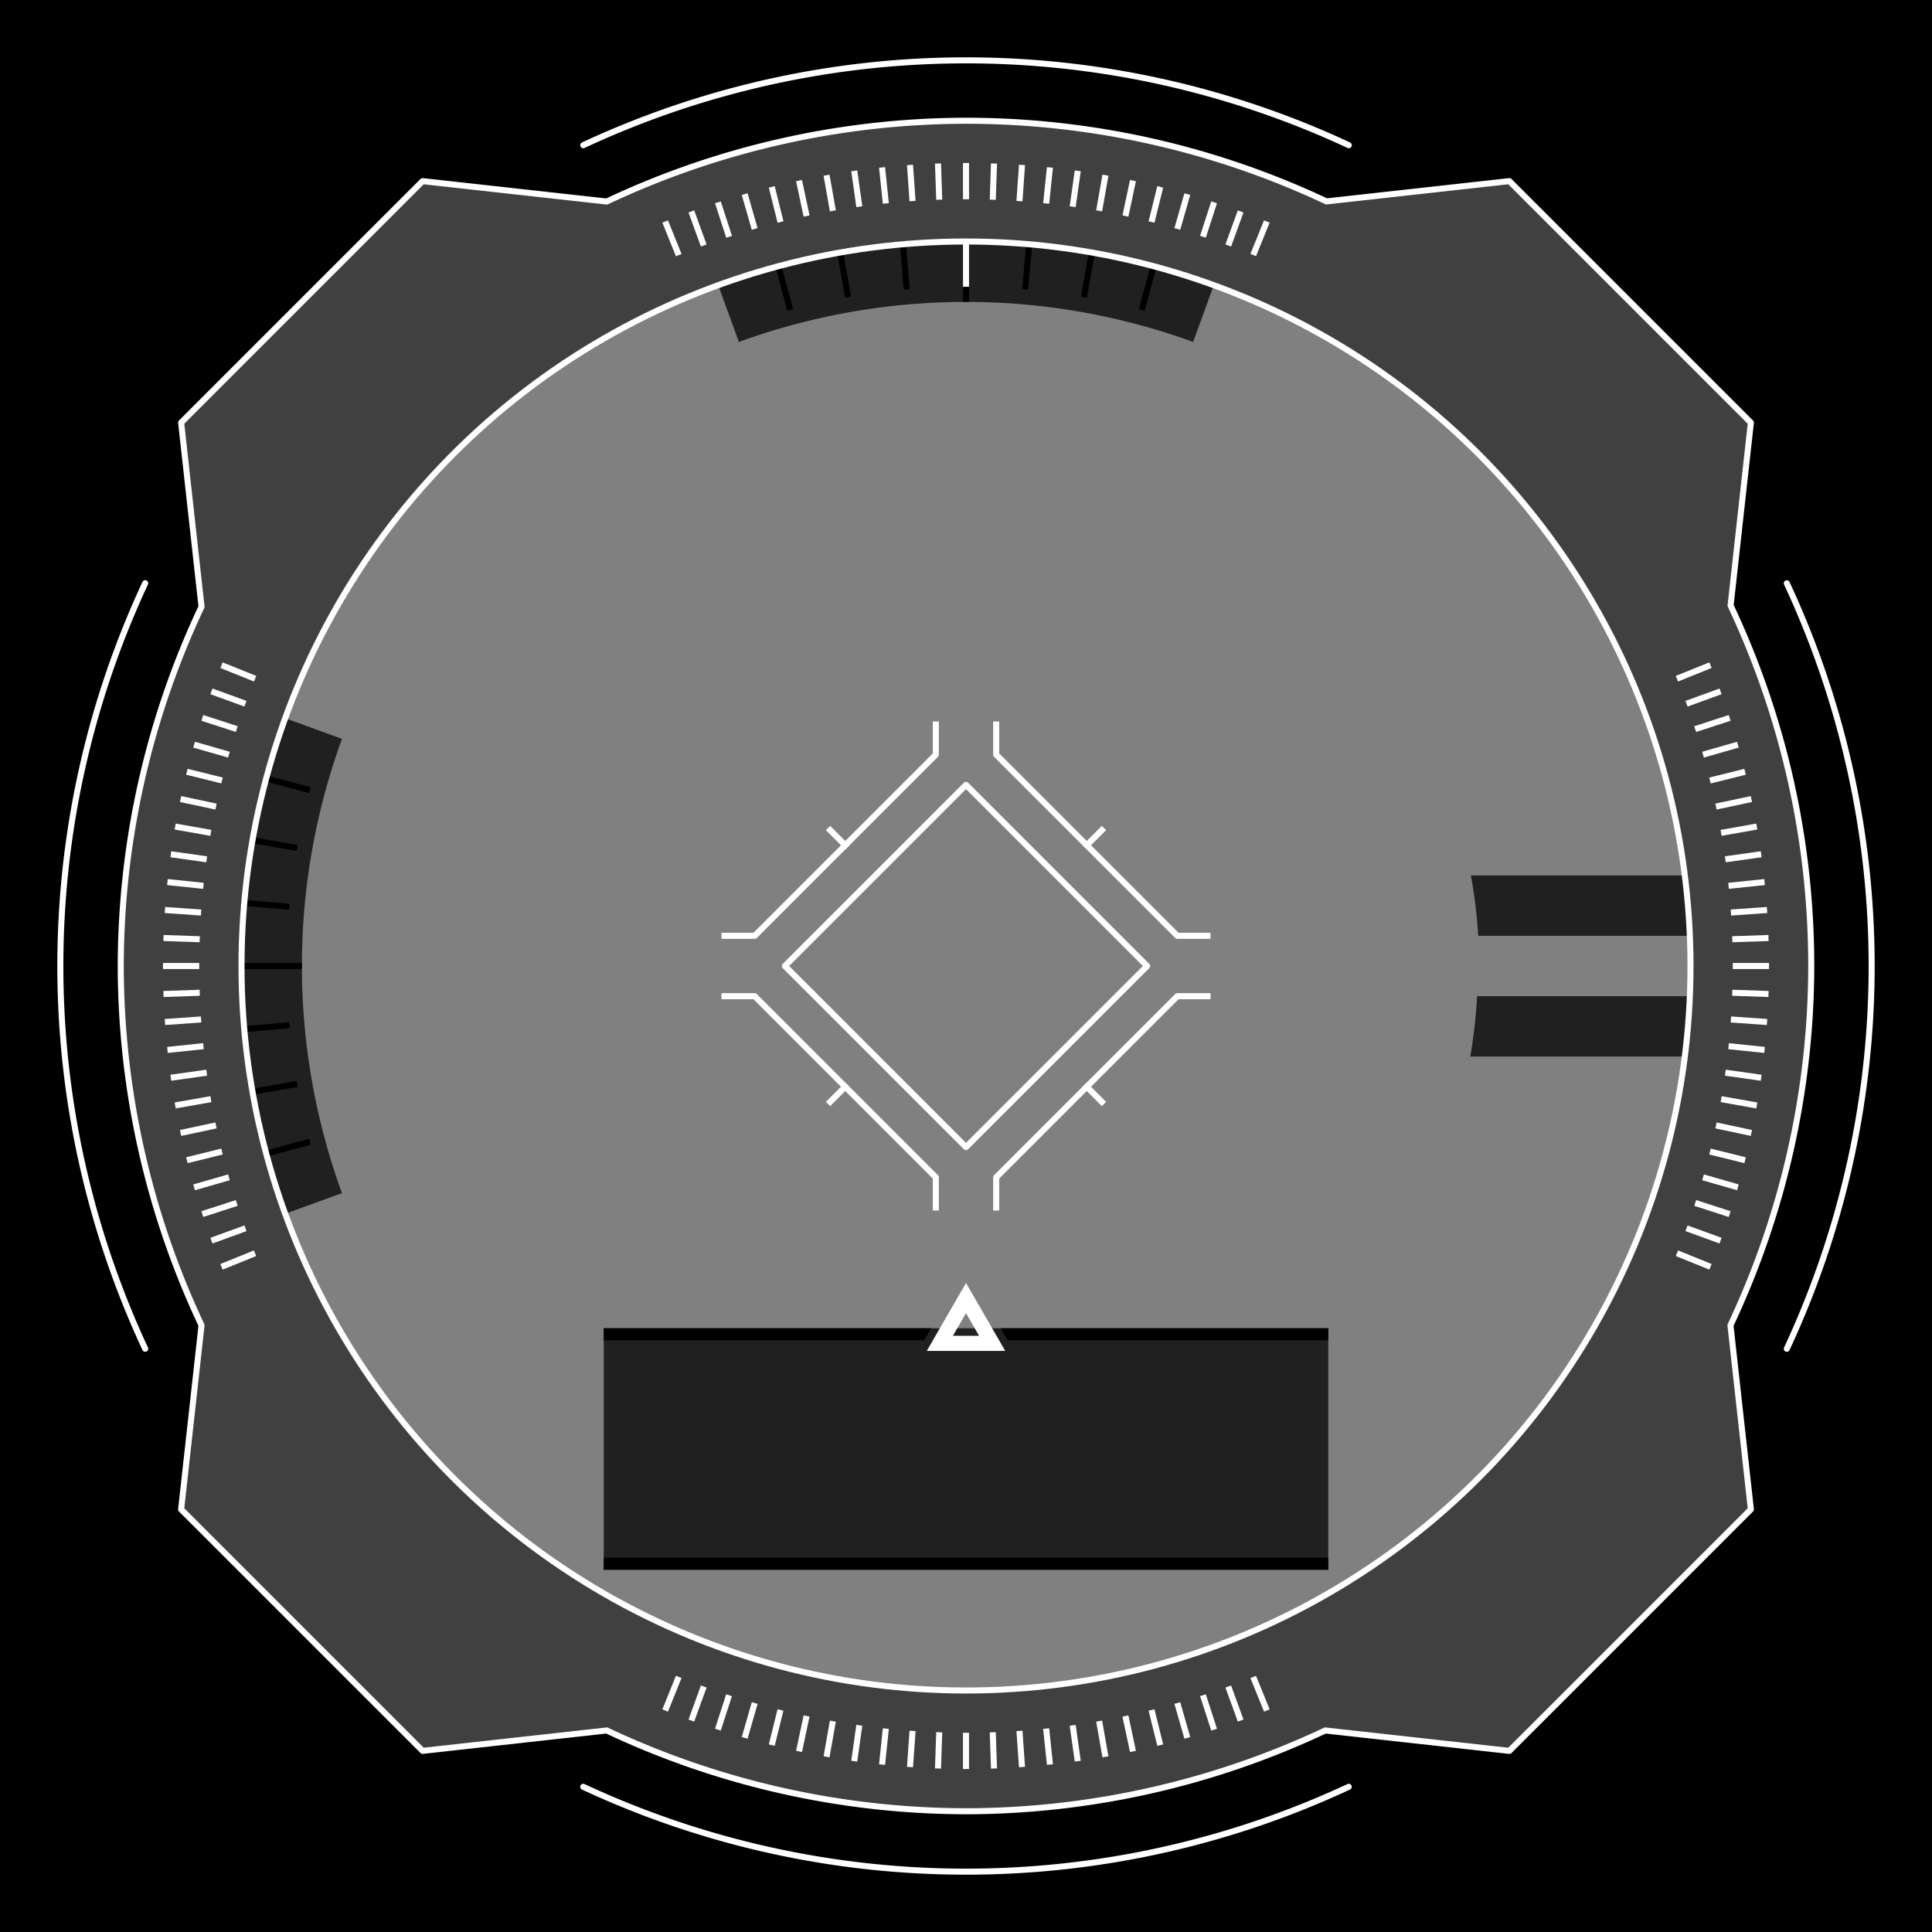 <?xml version="1.0" encoding="UTF-8" standalone="no"?>
<!-- Created with Inkscape (http://www.inkscape.org/) -->

<svg
   width="32"
   height="32"
   viewBox="0 0 32 32"
   version="1.1"
   id="svg1"
   xmlns="http://www.w3.org/2000/svg"
   xmlns:svg="http://www.w3.org/2000/svg">
  <rect x="0" y="0" width="32" height="32" fill="#808080" stroke="none"/>
  <defs
     id="defs1" />
  <g
     id="Base">
    <path
       id="rect237"
       style="opacity:0.75;fill:#000000;stroke:none;stroke-width:0.1;stroke-linecap:butt;stroke-linejoin:round;stroke-miterlimit:8;paint-order:markers stroke fill"
       d="M 24.363 14.5 A 8.5 8.5 0 0 1 24.484 15.5 L 27.988 15.5 A 12 12 0 0 0 27.902 14.5 L 24.363 14.5 z M 24.465 16.5 A 8.5 8.5 0 0 1 24.352 17.5 L 27.893 17.5 A 12 12 0 0 0 27.965 16.5 L 24.465 16.5 z " />
    <path
       style="opacity:0.75;fill:none;stroke:#000000;stroke-width:1;stroke-linecap:butt;stroke-linejoin:round;stroke-miterlimit:8;paint-order:markers stroke fill"
       id="path234"
       d="m 5.194,-12.067 a 11.5,11.5 0 0 1 -1e-7,-7.866"
       transform="rotate(90)" />
    <path
       style="opacity:0.75;fill:none;stroke:#000000;stroke-width:1;stroke-linecap:butt;stroke-linejoin:round;stroke-miterlimit:8;paint-order:markers stroke fill"
       id="path233"
       d="m 5.194,19.933 a 11.5,11.5 0 0 1 -1e-7,-7.866" />
    <path
       id="rect10"
       style="opacity:0.5;fill:#000000;stroke:none;stroke-width:0.25;stroke-linecap:round;stroke-linejoin:round;stroke-miterlimit:8;paint-order:markers stroke fill"
       d="M 0,0 V 32 H 32 V 0 Z M 16,4 A 12,12 0 0 1 28,16 12,12 0 0 1 16,28 12,12 0 0 1 4,16 12,12 0 0 1 16,4 Z" />
    <path
       id="rect9"
       style="fill:#000000;stroke:none;stroke-width:0.25;stroke-linecap:round;stroke-linejoin:round;stroke-miterlimit:8;paint-order:markers stroke fill"
       d="M 0,0 V 32 H 32 V 0 Z m 16,2 a 14,14 0 0 1 5.971,1.336 L 25,3 29,7 28.664,10.029 A 14,14 0 0 1 30,16 14,14 0 0 1 28.662,21.951 L 29,25 25,29 21.951,28.662 A 14,14 0 0 1 16,30 14,14 0 0 1 10.049,28.662 L 7,29 3,25 3.338,21.951 A 14,14 0 0 1 2,16 14,14 0 0 1 3.338,10.049 L 3,7 7,3 10.049,3.338 A 14,14 0 0 1 16,2 Z" />
    <path
       id="path1"
       style="fill:none;stroke:#ffffff;stroke-width:0.1;stroke-linejoin:round;stroke-miterlimit:8;paint-order:markers stroke fill"
       d="M 16,2 A 14,14 0 0 0 10.049,3.338 L 7,3 3,7 3.338,10.049 A 14,14 0 0 0 2,16 14,14 0 0 0 3.338,21.951 L 3,25 7,29 10.049,28.662 A 14,14 0 0 0 16,30 14,14 0 0 0 21.951,28.662 L 25,29 29,25 28.662,21.951 A 14,14 0 0 0 30,16 14,14 0 0 0 28.664,10.029 L 29,7 25,3 21.971,3.336 A 14,14 0 0 0 16,2 Z" />
    <path
       style="fill:none;stroke:#000000;stroke-width:0.1;stroke-miterlimit:8;paint-order:markers stroke fill"
       d="M 4,16 H 5"
       id="path2" />
    <path
       style="fill:none;stroke:#000000;stroke-width:0.1;stroke-miterlimit:8;paint-order:markers stroke fill"
       d="m 4.046,14.954 0.747,0.065"
       id="path3" />
    <path
       style="fill:none;stroke:#000000;stroke-width:0.1;stroke-miterlimit:8;paint-order:markers stroke fill"
       d="m 4.182,13.916 0.739,0.13"
       id="path4" />
    <path
       style="fill:none;stroke:#000000;stroke-width:0.1;stroke-miterlimit:8;paint-order:markers stroke fill"
       d="m 4.409,12.894 0.724,0.194"
       id="path11" />
    <path
       style="fill:none;stroke:#000000;stroke-width:0.1;stroke-miterlimit:8;paint-order:markers stroke fill"
       d="M 4.409,19.106 5.133,18.912"
       id="path12" />
    <path
       style="fill:none;stroke:#000000;stroke-width:0.1;stroke-miterlimit:8;paint-order:markers stroke fill"
       d="M 4.182,18.084 4.921,17.954"
       id="path13" />
    <path
       style="fill:none;stroke:#000000;stroke-width:0.1;stroke-miterlimit:8;paint-order:markers stroke fill"
       d="m 4.046,17.046 0.747,-0.065"
       id="path14" />
    <path
       style="fill:none;stroke:#000000;stroke-width:0.1;stroke-miterlimit:8;paint-order:markers stroke fill"
       d="M 16,4 V 5"
       id="path15" />
    <path
       style="fill:none;stroke:#000000;stroke-width:0.1;stroke-miterlimit:8;paint-order:markers stroke fill"
       d="m 17.046,4.046 -0.065,0.747"
       id="path16" />
    <path
       style="fill:none;stroke:#000000;stroke-width:0.1;stroke-miterlimit:8;paint-order:markers stroke fill"
       d="M 18.084,4.182 17.954,4.921"
       id="path17" />
    <path
       style="fill:none;stroke:#000000;stroke-width:0.1;stroke-miterlimit:8;paint-order:markers stroke fill"
       d="M 19.106,4.409 18.912,5.133"
       id="path18" />
    <path
       style="fill:none;stroke:#000000;stroke-width:0.1;stroke-miterlimit:8;paint-order:markers stroke fill"
       d="m 12.894,4.409 0.194,0.724"
       id="path19" />
    <path
       style="fill:none;stroke:#000000;stroke-width:0.1;stroke-miterlimit:8;paint-order:markers stroke fill"
       d="m 13.916,4.182 0.13,0.739"
       id="path20" />
    <path
       style="fill:none;stroke:#000000;stroke-width:0.1;stroke-miterlimit:8;paint-order:markers stroke fill"
       d="m 14.954,4.046 0.065,0.747"
       id="path21" />
    <circle
       style="fill:none;stroke:#ffffff;stroke-width:0.1;stroke-linecap:round;stroke-linejoin:round;stroke-miterlimit:8;paint-order:markers stroke fill"
       id="path9"
       cx="16"
       cy="16"
       r="12" />
  </g>
  <g
     id="Slits"
     style="display:inline">
    <path
       style="opacity:1;fill:none;stroke:#ffffff;stroke-width:0.1;stroke-linecap:square;stroke-linejoin:round;stroke-miterlimit:8;paint-order:markers stroke fill"
       d="m 16,2.75 v 0.5"
       id="path10" />
    <path
       style="opacity:1;fill:none;stroke:#ffffff;stroke-width:0.1;stroke-linecap:square;stroke-linejoin:round;stroke-miterlimit:8;paint-order:markers stroke fill"
       d="M 16.462,2.758 16.445,3.258"
       id="path127" />
    <path
       style="opacity:1;fill:none;stroke:#ffffff;stroke-width:0.1;stroke-linecap:square;stroke-linejoin:round;stroke-miterlimit:8;paint-order:markers stroke fill"
       d="m 16.924,2.782 -0.035,0.499"
       id="path128" />
    <path
       style="opacity:1;fill:none;stroke:#ffffff;stroke-width:0.1;stroke-linecap:square;stroke-linejoin:round;stroke-miterlimit:8;paint-order:markers stroke fill"
       d="m 17.385,2.823 -0.052,0.497"
       id="path129" />
    <path
       style="opacity:1;fill:none;stroke:#ffffff;stroke-width:0.1;stroke-linecap:square;stroke-linejoin:round;stroke-miterlimit:8;paint-order:markers stroke fill"
       d="m 17.844,2.879 -0.07,0.495"
       id="path130" />
    <path
       style="opacity:1;fill:none;stroke:#ffffff;stroke-width:0.1;stroke-linecap:square;stroke-linejoin:round;stroke-miterlimit:8;paint-order:markers stroke fill"
       d="m 18.301,2.951 -0.087,0.492"
       id="path131" />
    <path
       style="opacity:1;fill:none;stroke:#ffffff;stroke-width:0.1;stroke-linecap:square;stroke-linejoin:round;stroke-miterlimit:8;paint-order:markers stroke fill"
       d="M 18.755,3.04 18.651,3.529"
       id="path132" />
    <path
       style="opacity:1;fill:none;stroke:#ffffff;stroke-width:0.1;stroke-linecap:square;stroke-linejoin:round;stroke-miterlimit:8;paint-order:markers stroke fill"
       d="M 19.205,3.144 19.085,3.629"
       id="path133" />
    <path
       style="opacity:1;fill:none;stroke:#ffffff;stroke-width:0.1;stroke-linecap:square;stroke-linejoin:round;stroke-miterlimit:8;paint-order:markers stroke fill"
       d="M 19.652,3.263 19.514,3.744"
       id="path134" />
    <path
       style="opacity:1;fill:none;stroke:#ffffff;stroke-width:0.1;stroke-linecap:square;stroke-linejoin:round;stroke-miterlimit:8;paint-order:markers stroke fill"
       d="M 20.094,3.399 19.94,3.874"
       id="path135" />
    <path
       style="opacity:1;fill:none;stroke:#ffffff;stroke-width:0.1;stroke-linecap:square;stroke-linejoin:round;stroke-miterlimit:8;paint-order:markers stroke fill"
       d="M 20.532,3.549 20.361,4.019"
       id="path136" />
    <path
       style="opacity:1;fill:none;stroke:#ffffff;stroke-width:0.1;stroke-linecap:square;stroke-linejoin:round;stroke-miterlimit:8;paint-order:markers stroke fill"
       d="M 20.964,3.715 20.776,4.178"
       id="path137" />
    <path
       style="opacity:1;fill:none;stroke:#ffffff;stroke-width:0.1;stroke-linecap:square;stroke-linejoin:round;stroke-miterlimit:8;paint-order:markers stroke fill"
       d="m 11.036,3.715 0.187,0.464"
       id="path138" />
    <path
       style="opacity:1;fill:none;stroke:#ffffff;stroke-width:0.1;stroke-linecap:square;stroke-linejoin:round;stroke-miterlimit:8;paint-order:markers stroke fill"
       d="M 11.468,3.549 11.639,4.019"
       id="path139" />
    <path
       style="opacity:1;fill:none;stroke:#ffffff;stroke-width:0.1;stroke-linecap:square;stroke-linejoin:round;stroke-miterlimit:8;paint-order:markers stroke fill"
       d="m 11.906,3.399 0.155,0.476"
       id="path140" />
    <path
       style="opacity:1;fill:none;stroke:#ffffff;stroke-width:0.1;stroke-linecap:square;stroke-linejoin:round;stroke-miterlimit:8;paint-order:markers stroke fill"
       d="m 12.348,3.263 0.138,0.481"
       id="path141" />
    <path
       style="opacity:1;fill:none;stroke:#ffffff;stroke-width:0.1;stroke-linecap:square;stroke-linejoin:round;stroke-miterlimit:8;paint-order:markers stroke fill"
       d="m 12.795,3.144 0.121,0.485"
       id="path142" />
    <path
       style="opacity:1;fill:none;stroke:#ffffff;stroke-width:0.1;stroke-linecap:square;stroke-linejoin:round;stroke-miterlimit:8;paint-order:markers stroke fill"
       d="m 13.245,3.04 0.104,0.489"
       id="path143" />
    <path
       style="opacity:1;fill:none;stroke:#ffffff;stroke-width:0.1;stroke-linecap:square;stroke-linejoin:round;stroke-miterlimit:8;paint-order:markers stroke fill"
       d="m 13.699,2.951 0.087,0.492"
       id="path144" />
    <path
       style="opacity:1;fill:none;stroke:#ffffff;stroke-width:0.1;stroke-linecap:square;stroke-linejoin:round;stroke-miterlimit:8;paint-order:markers stroke fill"
       d="M 14.156,2.879 14.226,3.374"
       id="path145" />
    <path
       style="opacity:1;fill:none;stroke:#ffffff;stroke-width:0.1;stroke-linecap:square;stroke-linejoin:round;stroke-miterlimit:8;paint-order:markers stroke fill"
       d="m 14.615,2.823 0.052,0.497"
       id="path146" />
    <path
       style="opacity:1;fill:none;stroke:#ffffff;stroke-width:0.1;stroke-linecap:square;stroke-linejoin:round;stroke-miterlimit:8;paint-order:markers stroke fill"
       d="m 15.076,2.782 0.035,0.499"
       id="path147" />
    <path
       style="opacity:1;fill:none;stroke:#ffffff;stroke-width:0.1;stroke-linecap:square;stroke-linejoin:round;stroke-miterlimit:8;paint-order:markers stroke fill"
       d="m 15.538,2.758 0.017,0.5"
       id="path148" />
    <path
       style="opacity:1;fill:none;stroke:#ffffff;stroke-width:0.1;stroke-linecap:square;stroke-linejoin:round;stroke-miterlimit:8;paint-order:markers stroke fill"
       d="m 29.25,16 h -0.5"
       id="path149" />
    <path
       style="opacity:1;fill:none;stroke:#ffffff;stroke-width:0.1;stroke-linecap:square;stroke-linejoin:round;stroke-miterlimit:8;paint-order:markers stroke fill"
       d="m 29.242,16.462 -0.5,-0.017"
       id="path150" />
    <path
       style="opacity:1;fill:none;stroke:#ffffff;stroke-width:0.1;stroke-linecap:square;stroke-linejoin:round;stroke-miterlimit:8;paint-order:markers stroke fill"
       d="m 29.218,16.924 -0.499,-0.035"
       id="path151" />
    <path
       style="opacity:1;fill:none;stroke:#ffffff;stroke-width:0.1;stroke-linecap:square;stroke-linejoin:round;stroke-miterlimit:8;paint-order:markers stroke fill"
       d="m 29.177,17.385 -0.497,-0.052"
       id="path152" />
    <path
       style="opacity:1;fill:none;stroke:#ffffff;stroke-width:0.1;stroke-linecap:square;stroke-linejoin:round;stroke-miterlimit:8;paint-order:markers stroke fill"
       d="m 29.121,17.844 -0.495,-0.07"
       id="path153" />
    <path
       style="opacity:1;fill:none;stroke:#ffffff;stroke-width:0.1;stroke-linecap:square;stroke-linejoin:round;stroke-miterlimit:8;paint-order:markers stroke fill"
       d="m 29.049,18.301 -0.492,-0.087"
       id="path154" />
    <path
       style="opacity:1;fill:none;stroke:#ffffff;stroke-width:0.1;stroke-linecap:square;stroke-linejoin:round;stroke-miterlimit:8;paint-order:markers stroke fill"
       d="M 28.96,18.755 28.471,18.651"
       id="path155" />
    <path
       style="opacity:1;fill:none;stroke:#ffffff;stroke-width:0.1;stroke-linecap:square;stroke-linejoin:round;stroke-miterlimit:8;paint-order:markers stroke fill"
       d="M 28.856,19.205 28.371,19.085"
       id="path156" />
    <path
       style="opacity:1;fill:none;stroke:#ffffff;stroke-width:0.1;stroke-linecap:square;stroke-linejoin:round;stroke-miterlimit:8;paint-order:markers stroke fill"
       d="m 28.737,19.652 -0.481,-0.138"
       id="path157" />
    <path
       style="opacity:1;fill:none;stroke:#ffffff;stroke-width:0.1;stroke-linecap:square;stroke-linejoin:round;stroke-miterlimit:8;paint-order:markers stroke fill"
       d="M 28.601,20.094 28.126,19.94"
       id="path158" />
    <path
       style="opacity:1;fill:none;stroke:#ffffff;stroke-width:0.1;stroke-linecap:square;stroke-linejoin:round;stroke-miterlimit:8;paint-order:markers stroke fill"
       d="M 28.451,20.532 27.981,20.361"
       id="path159" />
    <path
       style="opacity:1;fill:none;stroke:#ffffff;stroke-width:0.1;stroke-linecap:square;stroke-linejoin:round;stroke-miterlimit:8;paint-order:markers stroke fill"
       d="M 28.285,20.964 27.822,20.776"
       id="path160" />
    <path
       style="opacity:1;fill:none;stroke:#ffffff;stroke-width:0.1;stroke-linecap:square;stroke-linejoin:round;stroke-miterlimit:8;paint-order:markers stroke fill"
       d="m 28.285,11.036 -0.464,0.187"
       id="path161" />
    <path
       style="opacity:1;fill:none;stroke:#ffffff;stroke-width:0.1;stroke-linecap:square;stroke-linejoin:round;stroke-miterlimit:8;paint-order:markers stroke fill"
       d="M 28.451,11.468 27.981,11.639"
       id="path162" />
    <path
       style="opacity:1;fill:none;stroke:#ffffff;stroke-width:0.1;stroke-linecap:square;stroke-linejoin:round;stroke-miterlimit:8;paint-order:markers stroke fill"
       d="m 28.601,11.906 -0.476,0.155"
       id="path163" />
    <path
       style="opacity:1;fill:none;stroke:#ffffff;stroke-width:0.1;stroke-linecap:square;stroke-linejoin:round;stroke-miterlimit:8;paint-order:markers stroke fill"
       d="m 28.737,12.348 -0.481,0.138"
       id="path164" />
    <path
       style="opacity:1;fill:none;stroke:#ffffff;stroke-width:0.1;stroke-linecap:square;stroke-linejoin:round;stroke-miterlimit:8;paint-order:markers stroke fill"
       d="m 28.856,12.795 -0.485,0.121"
       id="path165" />
    <path
       style="opacity:1;fill:none;stroke:#ffffff;stroke-width:0.1;stroke-linecap:square;stroke-linejoin:round;stroke-miterlimit:8;paint-order:markers stroke fill"
       d="m 28.96,13.245 -0.489,0.104"
       id="path166" />
    <path
       style="opacity:1;fill:none;stroke:#ffffff;stroke-width:0.1;stroke-linecap:square;stroke-linejoin:round;stroke-miterlimit:8;paint-order:markers stroke fill"
       d="M 29.049,13.699 28.556,13.786"
       id="path167" />
    <path
       style="opacity:1;fill:none;stroke:#ffffff;stroke-width:0.1;stroke-linecap:square;stroke-linejoin:round;stroke-miterlimit:8;paint-order:markers stroke fill"
       d="m 29.121,14.156 -0.495,0.07"
       id="path168" />
    <path
       style="opacity:1;fill:none;stroke:#ffffff;stroke-width:0.1;stroke-linecap:square;stroke-linejoin:round;stroke-miterlimit:8;paint-order:markers stroke fill"
       d="m 29.177,14.615 -0.497,0.052"
       id="path169" />
    <path
       style="opacity:1;fill:none;stroke:#ffffff;stroke-width:0.1;stroke-linecap:square;stroke-linejoin:round;stroke-miterlimit:8;paint-order:markers stroke fill"
       d="m 29.218,15.076 -0.499,0.035"
       id="path170" />
    <path
       style="opacity:1;fill:none;stroke:#ffffff;stroke-width:0.1;stroke-linecap:square;stroke-linejoin:round;stroke-miterlimit:8;paint-order:markers stroke fill"
       d="m 29.242,15.538 -0.5,0.017"
       id="path171" />
    <path
       style="opacity:1;fill:none;stroke:#ffffff;stroke-width:0.1;stroke-linecap:square;stroke-linejoin:round;stroke-miterlimit:8;paint-order:markers stroke fill"
       d="m 16,29.25 v -0.5"
       id="path172" />
    <path
       style="opacity:1;fill:none;stroke:#ffffff;stroke-width:0.1;stroke-linecap:square;stroke-linejoin:round;stroke-miterlimit:8;paint-order:markers stroke fill"
       d="m 15.538,29.242 0.017,-0.5"
       id="path173" />
    <path
       style="opacity:1;fill:none;stroke:#ffffff;stroke-width:0.1;stroke-linecap:square;stroke-linejoin:round;stroke-miterlimit:8;paint-order:markers stroke fill"
       d="m 15.076,29.218 0.035,-0.499"
       id="path174" />
    <path
       style="opacity:1;fill:none;stroke:#ffffff;stroke-width:0.1;stroke-linecap:square;stroke-linejoin:round;stroke-miterlimit:8;paint-order:markers stroke fill"
       d="m 14.615,29.177 0.052,-0.497"
       id="path175" />
    <path
       style="opacity:1;fill:none;stroke:#ffffff;stroke-width:0.1;stroke-linecap:square;stroke-linejoin:round;stroke-miterlimit:8;paint-order:markers stroke fill"
       d="m 14.156,29.121 0.07,-0.495"
       id="path176" />
    <path
       style="opacity:1;fill:none;stroke:#ffffff;stroke-width:0.1;stroke-linecap:square;stroke-linejoin:round;stroke-miterlimit:8;paint-order:markers stroke fill"
       d="m 13.699,29.049 0.087,-0.492"
       id="path177" />
    <path
       style="opacity:1;fill:none;stroke:#ffffff;stroke-width:0.1;stroke-linecap:square;stroke-linejoin:round;stroke-miterlimit:8;paint-order:markers stroke fill"
       d="m 13.245,28.96 0.104,-0.489"
       id="path178" />
    <path
       style="opacity:1;fill:none;stroke:#ffffff;stroke-width:0.1;stroke-linecap:square;stroke-linejoin:round;stroke-miterlimit:8;paint-order:markers stroke fill"
       d="M 12.795,28.856 12.915,28.371"
       id="path179" />
    <path
       style="opacity:1;fill:none;stroke:#ffffff;stroke-width:0.1;stroke-linecap:square;stroke-linejoin:round;stroke-miterlimit:8;paint-order:markers stroke fill"
       d="m 12.348,28.737 0.138,-0.481"
       id="path180" />
    <path
       style="opacity:1;fill:none;stroke:#ffffff;stroke-width:0.1;stroke-linecap:square;stroke-linejoin:round;stroke-miterlimit:8;paint-order:markers stroke fill"
       d="M 11.906,28.601 12.06,28.126"
       id="path181" />
    <path
       style="opacity:1;fill:none;stroke:#ffffff;stroke-width:0.1;stroke-linecap:square;stroke-linejoin:round;stroke-miterlimit:8;paint-order:markers stroke fill"
       d="m 11.468,28.451 0.171,-0.47"
       id="path182" />
    <path
       style="opacity:1;fill:none;stroke:#ffffff;stroke-width:0.1;stroke-linecap:square;stroke-linejoin:round;stroke-miterlimit:8;paint-order:markers stroke fill"
       d="m 11.036,28.285 0.187,-0.464"
       id="path183" />
    <path
       style="opacity:1;fill:none;stroke:#ffffff;stroke-width:0.1;stroke-linecap:square;stroke-linejoin:round;stroke-miterlimit:8;paint-order:markers stroke fill"
       d="M 20.964,28.285 20.776,27.822"
       id="path184" />
    <path
       style="opacity:1;fill:none;stroke:#ffffff;stroke-width:0.1;stroke-linecap:square;stroke-linejoin:round;stroke-miterlimit:8;paint-order:markers stroke fill"
       d="M 20.532,28.451 20.361,27.981"
       id="path185" />
    <path
       style="opacity:1;fill:none;stroke:#ffffff;stroke-width:0.1;stroke-linecap:square;stroke-linejoin:round;stroke-miterlimit:8;paint-order:markers stroke fill"
       d="M 20.094,28.601 19.94,28.126"
       id="path186" />
    <path
       style="opacity:1;fill:none;stroke:#ffffff;stroke-width:0.1;stroke-linecap:square;stroke-linejoin:round;stroke-miterlimit:8;paint-order:markers stroke fill"
       d="M 19.652,28.737 19.514,28.256"
       id="path187" />
    <path
       style="opacity:1;fill:none;stroke:#ffffff;stroke-width:0.1;stroke-linecap:square;stroke-linejoin:round;stroke-miterlimit:8;paint-order:markers stroke fill"
       d="M 19.205,28.856 19.085,28.371"
       id="path188" />
    <path
       style="opacity:1;fill:none;stroke:#ffffff;stroke-width:0.1;stroke-linecap:square;stroke-linejoin:round;stroke-miterlimit:8;paint-order:markers stroke fill"
       d="M 18.755,28.96 18.651,28.471"
       id="path189" />
    <path
       style="opacity:1;fill:none;stroke:#ffffff;stroke-width:0.1;stroke-linecap:square;stroke-linejoin:round;stroke-miterlimit:8;paint-order:markers stroke fill"
       d="M 18.301,29.049 18.214,28.556"
       id="path190" />
    <path
       style="opacity:1;fill:none;stroke:#ffffff;stroke-width:0.1;stroke-linecap:square;stroke-linejoin:round;stroke-miterlimit:8;paint-order:markers stroke fill"
       d="m 17.844,29.121 -0.07,-0.495"
       id="path191" />
    <path
       style="opacity:1;fill:none;stroke:#ffffff;stroke-width:0.1;stroke-linecap:square;stroke-linejoin:round;stroke-miterlimit:8;paint-order:markers stroke fill"
       d="m 17.385,29.177 -0.052,-0.497"
       id="path192" />
    <path
       style="opacity:1;fill:none;stroke:#ffffff;stroke-width:0.1;stroke-linecap:square;stroke-linejoin:round;stroke-miterlimit:8;paint-order:markers stroke fill"
       d="m 16.924,29.218 -0.035,-0.499"
       id="path193" />
    <path
       style="opacity:1;fill:none;stroke:#ffffff;stroke-width:0.1;stroke-linecap:square;stroke-linejoin:round;stroke-miterlimit:8;paint-order:markers stroke fill"
       d="m 16.462,29.242 -0.017,-0.5"
       id="path194" />
    <path
       style="opacity:1;fill:none;stroke:#ffffff;stroke-width:0.1;stroke-linecap:square;stroke-linejoin:round;stroke-miterlimit:8;paint-order:markers stroke fill"
       d="m 2.75,16 h 0.5"
       id="path195" />
    <path
       style="opacity:1;fill:none;stroke:#ffffff;stroke-width:0.1;stroke-linecap:square;stroke-linejoin:round;stroke-miterlimit:8;paint-order:markers stroke fill"
       d="m 2.758,15.538 0.5,0.017"
       id="path196" />
    <path
       style="opacity:1;fill:none;stroke:#ffffff;stroke-width:0.1;stroke-linecap:square;stroke-linejoin:round;stroke-miterlimit:8;paint-order:markers stroke fill"
       d="m 2.782,15.076 0.499,0.035"
       id="path197" />
    <path
       style="opacity:1;fill:none;stroke:#ffffff;stroke-width:0.1;stroke-linecap:square;stroke-linejoin:round;stroke-miterlimit:8;paint-order:markers stroke fill"
       d="m 2.823,14.615 0.497,0.052"
       id="path198" />
    <path
       style="opacity:1;fill:none;stroke:#ffffff;stroke-width:0.1;stroke-linecap:square;stroke-linejoin:round;stroke-miterlimit:8;paint-order:markers stroke fill"
       d="m 2.879,14.156 0.495,0.07"
       id="path199" />
    <path
       style="opacity:1;fill:none;stroke:#ffffff;stroke-width:0.1;stroke-linecap:square;stroke-linejoin:round;stroke-miterlimit:8;paint-order:markers stroke fill"
       d="m 2.951,13.699 0.492,0.087"
       id="path200" />
    <path
       style="opacity:1;fill:none;stroke:#ffffff;stroke-width:0.1;stroke-linecap:square;stroke-linejoin:round;stroke-miterlimit:8;paint-order:markers stroke fill"
       d="m 3.04,13.245 0.489,0.104"
       id="path201" />
    <path
       style="opacity:1;fill:none;stroke:#ffffff;stroke-width:0.1;stroke-linecap:square;stroke-linejoin:round;stroke-miterlimit:8;paint-order:markers stroke fill"
       d="M 3.144,12.795 3.629,12.915"
       id="path202" />
    <path
       style="opacity:1;fill:none;stroke:#ffffff;stroke-width:0.1;stroke-linecap:square;stroke-linejoin:round;stroke-miterlimit:8;paint-order:markers stroke fill"
       d="m 3.263,12.348 0.481,0.138"
       id="path203" />
    <path
       style="opacity:1;fill:none;stroke:#ffffff;stroke-width:0.1;stroke-linecap:square;stroke-linejoin:round;stroke-miterlimit:8;paint-order:markers stroke fill"
       d="M 3.399,11.906 3.874,12.06"
       id="path204" />
    <path
       style="opacity:1;fill:none;stroke:#ffffff;stroke-width:0.1;stroke-linecap:square;stroke-linejoin:round;stroke-miterlimit:8;paint-order:markers stroke fill"
       d="m 3.549,11.468 0.47,0.171"
       id="path205" />
    <path
       style="opacity:1;fill:none;stroke:#ffffff;stroke-width:0.1;stroke-linecap:square;stroke-linejoin:round;stroke-miterlimit:8;paint-order:markers stroke fill"
       d="m 3.715,11.036 0.464,0.187"
       id="path206" />
    <path
       style="opacity:1;fill:none;stroke:#ffffff;stroke-width:0.1;stroke-linecap:square;stroke-linejoin:round;stroke-miterlimit:8;paint-order:markers stroke fill"
       d="M 3.715,20.964 4.178,20.776"
       id="path207" />
    <path
       style="opacity:1;fill:none;stroke:#ffffff;stroke-width:0.1;stroke-linecap:square;stroke-linejoin:round;stroke-miterlimit:8;paint-order:markers stroke fill"
       d="M 3.549,20.532 4.019,20.361"
       id="path208" />
    <path
       style="opacity:1;fill:none;stroke:#ffffff;stroke-width:0.1;stroke-linecap:square;stroke-linejoin:round;stroke-miterlimit:8;paint-order:markers stroke fill"
       d="M 3.399,20.094 3.874,19.94"
       id="path209" />
    <path
       style="opacity:1;fill:none;stroke:#ffffff;stroke-width:0.1;stroke-linecap:square;stroke-linejoin:round;stroke-miterlimit:8;paint-order:markers stroke fill"
       d="M 3.263,19.652 3.744,19.514"
       id="path210" />
    <path
       style="opacity:1;fill:none;stroke:#ffffff;stroke-width:0.1;stroke-linecap:square;stroke-linejoin:round;stroke-miterlimit:8;paint-order:markers stroke fill"
       d="M 3.144,19.205 3.629,19.085"
       id="path211" />
    <path
       style="opacity:1;fill:none;stroke:#ffffff;stroke-width:0.1;stroke-linecap:square;stroke-linejoin:round;stroke-miterlimit:8;paint-order:markers stroke fill"
       d="M 3.04,18.755 3.529,18.651"
       id="path212" />
    <path
       style="opacity:1;fill:none;stroke:#ffffff;stroke-width:0.1;stroke-linecap:square;stroke-linejoin:round;stroke-miterlimit:8;paint-order:markers stroke fill"
       d="M 2.951,18.301 3.444,18.214"
       id="path213" />
    <path
       style="opacity:1;fill:none;stroke:#ffffff;stroke-width:0.1;stroke-linecap:square;stroke-linejoin:round;stroke-miterlimit:8;paint-order:markers stroke fill"
       d="m 2.879,17.844 0.495,-0.07"
       id="path214" />
    <path
       style="opacity:1;fill:none;stroke:#ffffff;stroke-width:0.1;stroke-linecap:square;stroke-linejoin:round;stroke-miterlimit:8;paint-order:markers stroke fill"
       d="m 2.823,17.385 0.497,-0.052"
       id="path215" />
    <path
       style="opacity:1;fill:none;stroke:#ffffff;stroke-width:0.1;stroke-linecap:square;stroke-linejoin:round;stroke-miterlimit:8;paint-order:markers stroke fill"
       d="m 2.782,16.924 0.499,-0.035"
       id="path216" />
    <path
       style="opacity:1;fill:none;stroke:#ffffff;stroke-width:0.1;stroke-linecap:square;stroke-linejoin:round;stroke-miterlimit:8;paint-order:markers stroke fill"
       d="m 2.758,16.462 0.5,-0.017"
       id="path217" />
  </g>
  <g
     id="Reticle"
     style="display:inline">
    <path
       style="display:inline;opacity:1;fill:none;stroke:#ffffff;stroke-width:0.1;stroke-linecap:square;stroke-linejoin:round;stroke-miterlimit:8;paint-order:markers stroke fill"
       d="m 16.5,12 v 0.5 l 3,3 H 20"
       id="path219" />
    <path
       style="opacity:1;fill:none;stroke:#ffffff;stroke-width:0.1;stroke-linecap:round;stroke-linejoin:round;stroke-miterlimit:8;paint-order:markers stroke fill"
       d="m 16,13 3,3 -3,3 -3,-3 z"
       id="path123" />
    <path
       style="opacity:1;fill:none;stroke:#ffffff;stroke-width:0.1;stroke-linecap:square;stroke-linejoin:round;stroke-miterlimit:8;paint-order:markers stroke fill"
       d="m 18,14 0.25,-0.25"
       id="path226" />
    <path
       style="display:inline;opacity:1;fill:none;stroke:#ffffff;stroke-width:0.1;stroke-linecap:square;stroke-linejoin:round;stroke-miterlimit:8;paint-order:markers stroke fill"
       d="m 20,16.5 h -0.5 l -3,3 V 20"
       id="path227" />
    <path
       style="opacity:1;fill:none;stroke:#ffffff;stroke-width:0.1;stroke-linecap:square;stroke-linejoin:round;stroke-miterlimit:8;paint-order:markers stroke fill"
       d="m 18,18 0.25,0.25"
       id="path228" />
    <path
       style="display:inline;opacity:1;fill:none;stroke:#ffffff;stroke-width:0.1;stroke-linecap:square;stroke-linejoin:round;stroke-miterlimit:8;paint-order:markers stroke fill"
       d="m 15.5,20 v -0.5 l -3,-3 H 12"
       id="path229" />
    <path
       style="opacity:1;fill:none;stroke:#ffffff;stroke-width:0.1;stroke-linecap:square;stroke-linejoin:round;stroke-miterlimit:8;paint-order:markers stroke fill"
       d="m 14,18 -0.25,0.25"
       id="path230" />
    <path
       style="display:inline;opacity:1;fill:none;stroke:#ffffff;stroke-width:0.1;stroke-linecap:square;stroke-linejoin:round;stroke-miterlimit:8;paint-order:markers stroke fill"
       d="m 12,15.5 h 0.5 l 3,-3 V 12"
       id="path231" />
    <path
       style="opacity:1;fill:none;stroke:#ffffff;stroke-width:0.1;stroke-linecap:square;stroke-linejoin:round;stroke-miterlimit:8;paint-order:markers stroke fill"
       d="M 14,14 13.75,13.75"
       id="path232" />
    <path
       style="fill:none;stroke:#ffffff;stroke-width:0.1;stroke-linecap:round;stroke-linejoin:round;stroke-miterlimit:8;paint-order:markers stroke fill"
       id="path5"
       d="m 22.339,29.595 a 15,15 0 0 1 -12.679,0" />
    <path
       style="fill:none;stroke:#ffffff;stroke-width:0.1;stroke-linecap:round;stroke-linejoin:round;stroke-miterlimit:8;paint-order:markers stroke fill"
       id="path6"
       d="m 22.339,-2.405 a 15,15 0 0 1 -12.679,4e-7"
       transform="rotate(90)" />
    <path
       style="fill:none;stroke:#ffffff;stroke-width:0.1;stroke-linecap:round;stroke-linejoin:round;stroke-miterlimit:8;paint-order:markers stroke fill"
       id="path7"
       d="m -9.661,-2.405 a 15,15 0 0 1 -12.679,4e-7"
       transform="scale(-1)" />
    <path
       style="fill:none;stroke:#ffffff;stroke-width:0.1;stroke-linecap:round;stroke-linejoin:round;stroke-miterlimit:8;paint-order:markers stroke fill"
       id="path8"
       d="m -9.661,29.595 a 15,15 0 0 1 -12.679,0"
       transform="rotate(-90)" />
  </g>
  <g
     id="Tick"
     style="display:inline">
    <path
       style="opacity:1;fill:none;stroke:#ffffff;stroke-width:0.1;stroke-linecap:butt;stroke-linejoin:round;stroke-miterlimit:8;paint-order:markers stroke fill"
       d="M 16,4 V 4.75"
       id="path237" />
  </g>
  <g
     id="Warning"
     style="display:inline">
    <rect
       style="opacity:0.75;fill:#000000;stroke:none;stroke-width:0.1;stroke-linecap:butt;stroke-linejoin:round;stroke-miterlimit:8;paint-order:markers stroke fill"
       id="rect238"
       width="12"
       height="4"
       x="10"
       y="22" />
    <path
       style="opacity:1;fill:none;stroke:#ffffff;stroke-width:0.25;stroke-linecap:butt;stroke-linejoin:miter;stroke-miterlimit:8;paint-order:markers stroke fill"
       id="path238"
       d="m 16,21 0.433,0.75 h -0.866 z"
       transform="translate(0,0.5)" />
    <path
       id="rect241"
       style="opacity:1;fill:#000000;stroke:none;stroke-width:0.5;stroke-linecap:butt;stroke-linejoin:miter;stroke-miterlimit:8;paint-order:markers stroke fill"
       d="m 10,22 v 0.199 h 5.309 L 15.424,22 Z m 6.576,0 0.115,0.199 H 22 V 22 Z" />
    <rect
       style="fill:#000000;stroke:none;stroke-width:0.5;stroke-linecap:butt;stroke-linejoin:miter;stroke-miterlimit:8;paint-order:markers stroke fill"
       id="rect241-1"
       width="12"
       height="0.2"
       x="10"
       y="25.8" />
  </g>
</svg>
